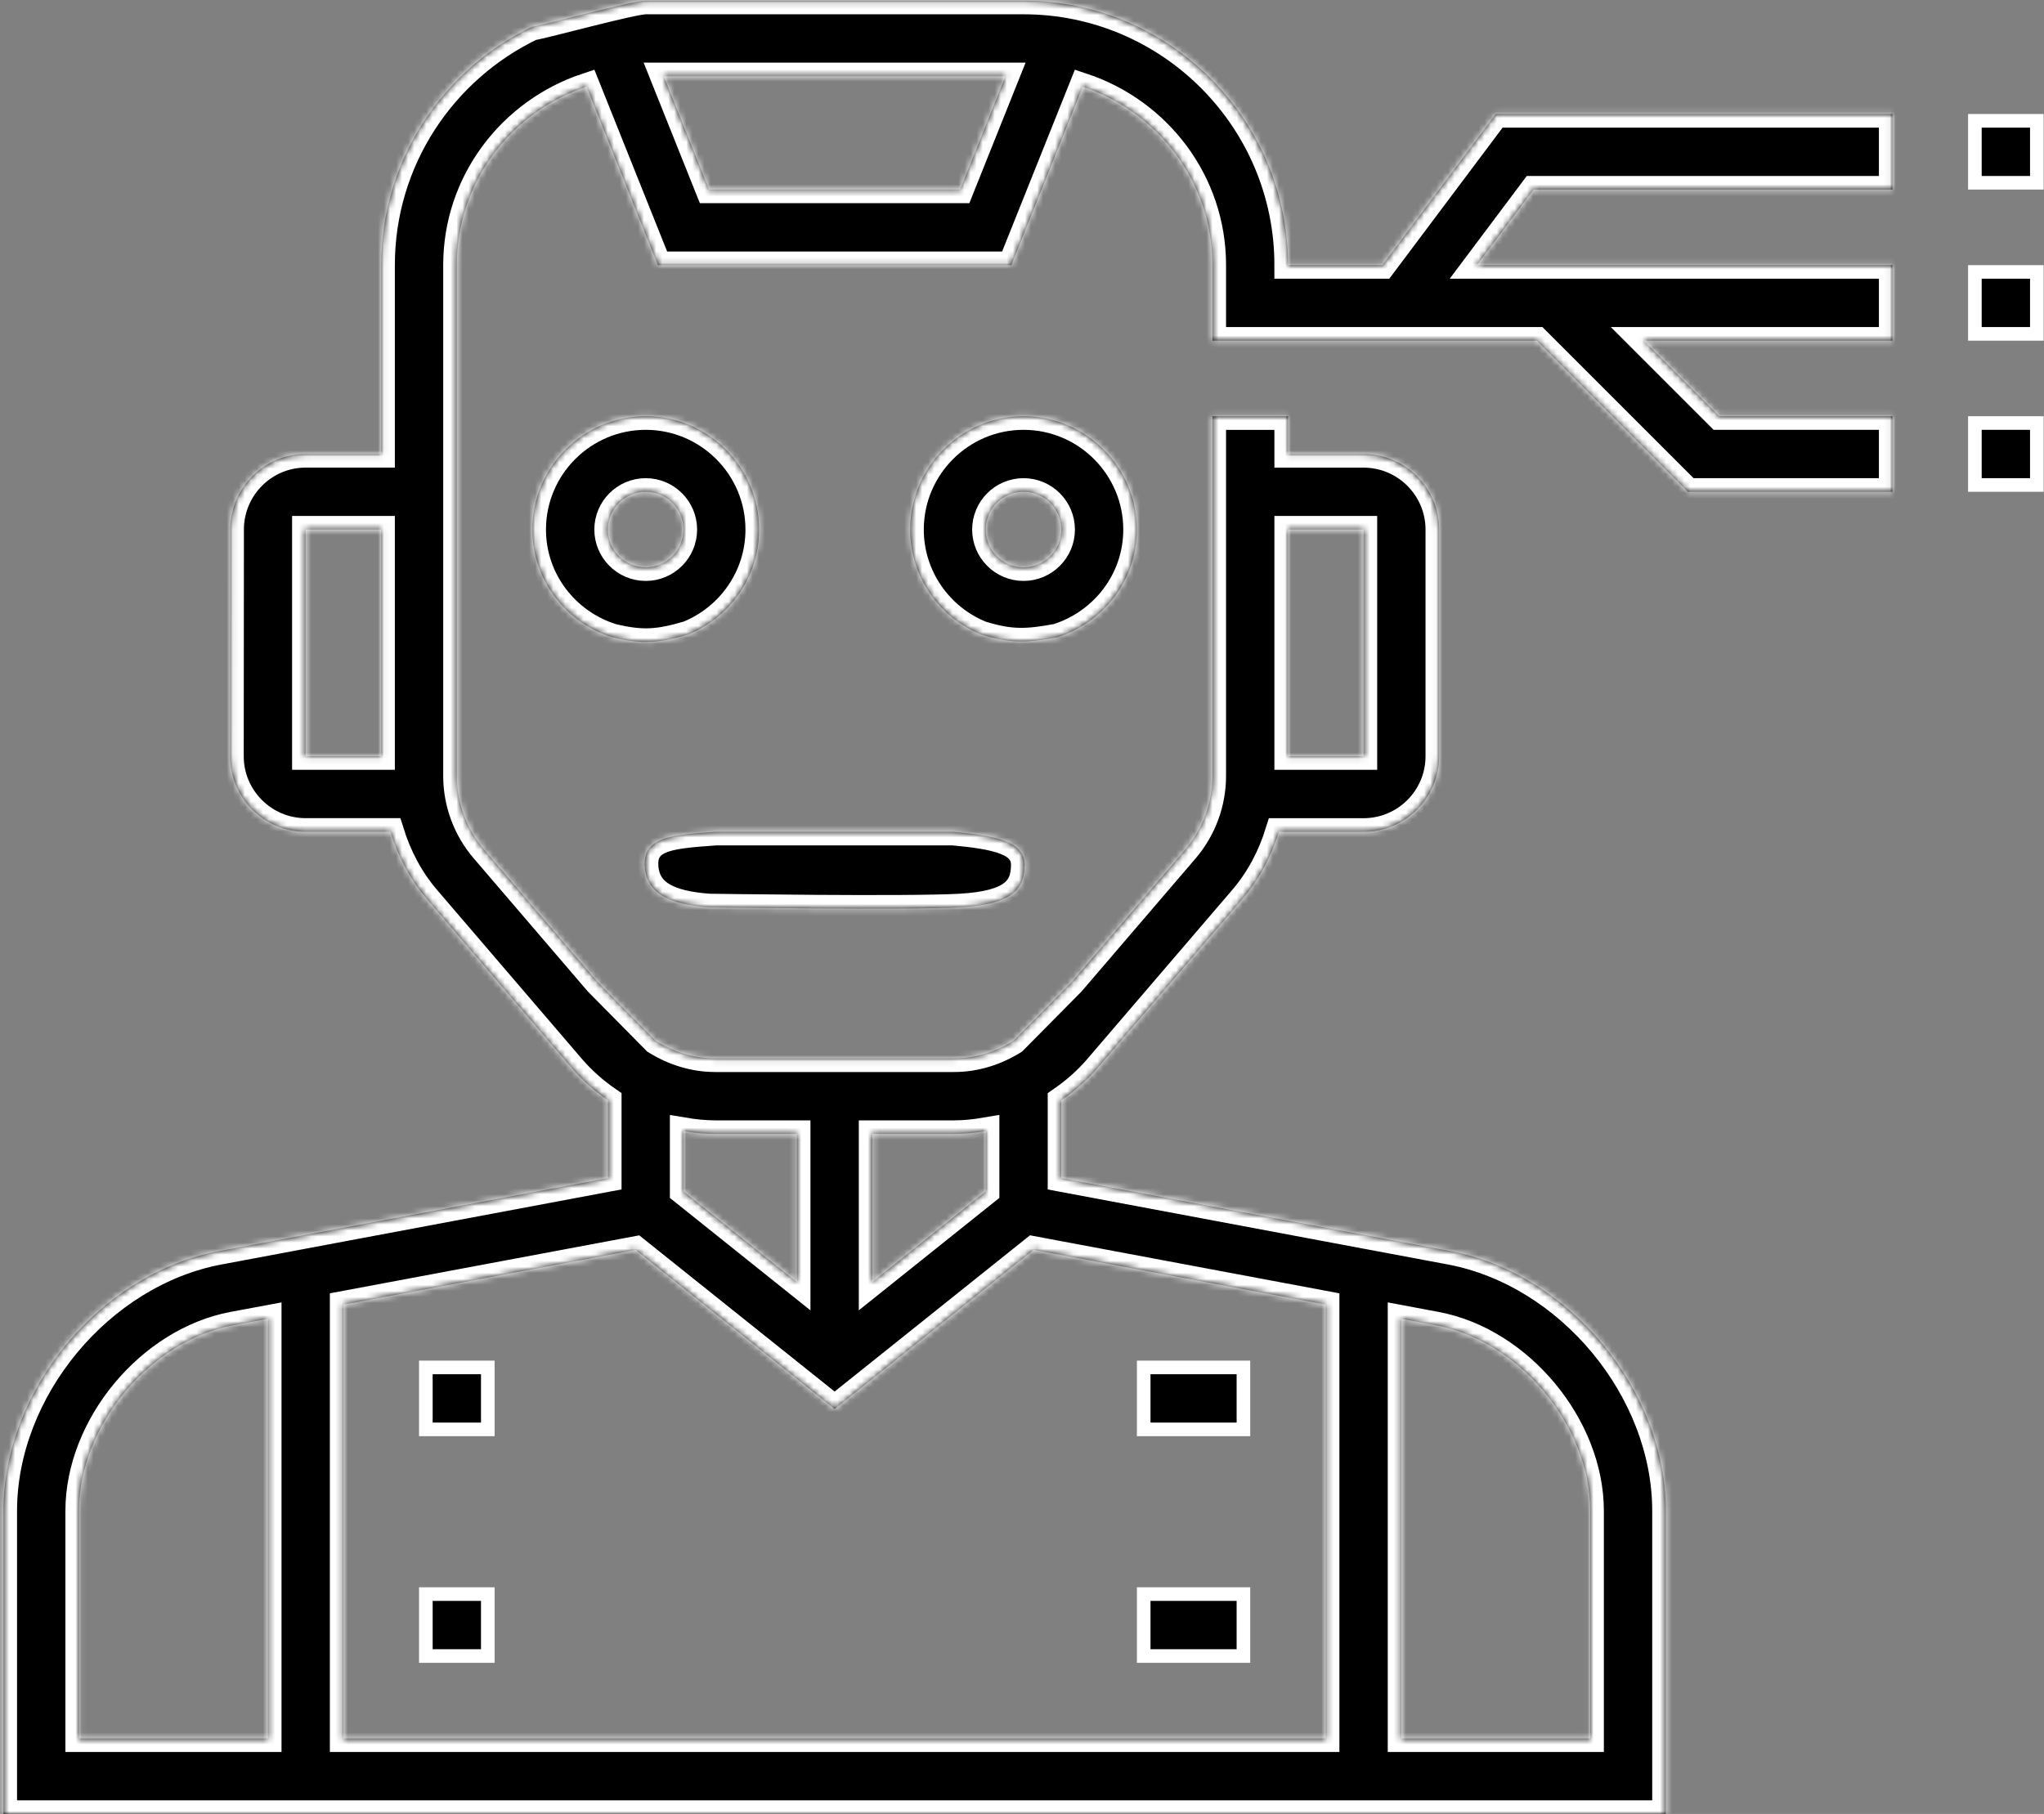 <svg width="338" height="300" viewBox="0 0 338 300" fill="none" xmlns="http://www.w3.org/2000/svg">
<rect x="0" y="0" width="338" height="300" fill="#808080" stroke="none"/>
<g clip-path="url(#clip0)">
<path d="M70.418 226.153H80.663V236.399H70.418V226.153Z" fill="black" stroke="white" stroke-width="2.25"/>
<path d="M205.616 263.639V273.884H194.246H189.123V263.639H205.616Z" fill="black" stroke="white" stroke-width="2.25"/>
<path d="M70.418 263.639H80.663V273.884H70.418V263.639Z" fill="black" stroke="white" stroke-width="2.25"/>
<path d="M205.616 226.153V236.399H200.493H189.123V226.153H205.616Z" fill="black" stroke="white" stroke-width="2.25"/>
<path d="M326.57 44.972H336.816V55.218H326.57V44.972Z" fill="black" stroke="white" stroke-width="2.25"/>
<mask id="path-6-inside-1" fill="white">
<path fill-rule="evenodd" clip-rule="evenodd" d="M228.607 43.847H212.988C212.988 19.732 193.369 0.114 169.254 0.114H125.204H106.778C104.554 0.114 90.07 4.119 87.934 4.443C73.24 11.496 63.045 26.486 63.045 43.847V75.085H50.549C43.765 75.085 38.262 80.522 38.085 87.269L38.054 125.066C38.054 131.958 43.658 137.562 50.549 137.562H64.552C65.805 141.592 67.773 145.389 70.561 148.638L94.551 176.628C96.321 178.69 98.343 180.453 100.53 181.963V194.846L36.236 206.911C16.575 210.59 0.568 229.876 0.568 249.888V300H275.464V249.888C275.464 229.876 259.457 210.59 239.79 206.905L175.502 194.852V181.969C177.689 180.459 179.712 178.696 181.481 176.634L205.471 148.644C208.259 145.396 210.233 141.598 211.481 137.568H225.483C232.374 137.568 237.978 131.964 237.978 125.072V87.587C237.978 80.695 232.374 75.091 225.483 75.091H212.988V68.844H200.492V128.327C200.492 132.794 198.894 137.125 195.981 140.524L177.189 162.451L167.61 172.137C164.669 173.961 161.301 175.047 157.76 175.047H118.273C114.731 175.047 111.363 173.961 108.428 172.137L98.85 162.439L80.058 140.512C77.138 137.119 75.54 132.781 75.54 128.321V43.847C75.54 30.065 84.573 18.469 96.989 14.333L108.798 43.847H167.235L179.044 14.333C191.46 18.469 200.492 30.065 200.492 43.847V56.343H254.134L279.125 81.333H312.95V68.838H284.298L271.803 56.343H312.95V43.847H244.226L253.597 31.352H312.95V18.857H247.35L228.607 43.847ZM225.483 125.066V87.581H212.988V125.066H225.483ZM131.769 187.543H118.273C116.494 187.543 114.749 187.35 113.026 187.061V197.039L131.769 212.033V187.543ZM38.542 219.18C24.735 221.773 13.064 235.837 13.064 249.888V287.505H44.302V218.107L38.542 219.18ZM262.969 287.505V249.888C262.969 235.837 251.297 221.773 237.484 219.187L231.731 218.107V287.505H262.969ZM219.235 287.505V215.764L170.923 206.703L138.016 233.024L105.109 206.71L56.797 215.764V287.505H219.235ZM144.264 212.027L163.007 197.033V187.055C161.283 187.35 159.532 187.543 157.76 187.543H144.264V212.027ZM63.045 87.581H50.549V125.066H63.045V87.581ZM109.758 12.609L117.254 31.352H158.769L166.268 12.609H109.758Z"/>
<path d="M157.589 137.562H118.444C111.484 138.08 106.456 138.275 106.61 143.034C106.764 147.794 110.706 149.579 117.254 150.057C117.254 150.057 149.947 150.555 158.779 150.057C167.61 149.559 169.411 146.912 169.428 143.047C169.445 139.182 164.813 138.235 157.589 137.562Z"/>
<path fill-rule="evenodd" clip-rule="evenodd" d="M174.809 105.399C182.418 103.008 187.997 95.97 187.997 87.581C187.997 77.248 179.587 68.838 169.254 68.838C158.922 68.838 150.511 77.248 150.511 87.581C150.511 95.433 155.377 102.156 162.25 104.935C167.168 106.471 169.923 106.305 174.809 105.399ZM175.502 87.581C175.502 84.14 172.695 81.333 169.254 81.333C165.813 81.333 163.007 84.14 163.007 87.581C163.007 91.022 165.813 93.828 169.254 93.828C172.695 93.828 175.502 91.022 175.502 87.581Z"/>
<path fill-rule="evenodd" clip-rule="evenodd" d="M113.782 104.935C120.655 102.156 125.521 95.433 125.521 87.581C125.521 77.248 117.11 68.838 106.778 68.838C96.446 68.838 88.035 77.248 88.035 87.581C88.035 95.97 93.615 103.008 101.229 105.387C106.329 106.633 109.065 106.314 113.782 104.935ZM113.026 87.581C113.026 84.14 110.219 81.333 106.778 81.333C103.337 81.333 100.53 84.14 100.53 87.581C100.53 91.022 103.337 93.828 106.778 93.828C110.219 93.828 113.026 91.022 113.026 87.581Z"/>
</mask>
<path fill-rule="evenodd" clip-rule="evenodd" d="M228.607 43.847H212.988C212.988 19.732 193.369 0.114 169.254 0.114H125.204H106.778C104.554 0.114 90.07 4.119 87.934 4.443C73.24 11.496 63.045 26.486 63.045 43.847V75.085H50.549C43.765 75.085 38.262 80.522 38.085 87.269L38.054 125.066C38.054 131.958 43.658 137.562 50.549 137.562H64.552C65.805 141.592 67.773 145.389 70.561 148.638L94.551 176.628C96.321 178.69 98.343 180.453 100.53 181.963V194.846L36.236 206.911C16.575 210.59 0.568 229.876 0.568 249.888V300H275.464V249.888C275.464 229.876 259.457 210.59 239.79 206.905L175.502 194.852V181.969C177.689 180.459 179.712 178.696 181.481 176.634L205.471 148.644C208.259 145.396 210.233 141.598 211.481 137.568H225.483C232.374 137.568 237.978 131.964 237.978 125.072V87.587C237.978 80.695 232.374 75.091 225.483 75.091H212.988V68.844H200.492V128.327C200.492 132.794 198.894 137.125 195.981 140.524L177.189 162.451L167.61 172.137C164.669 173.961 161.301 175.047 157.76 175.047H118.273C114.731 175.047 111.363 173.961 108.428 172.137L98.85 162.439L80.058 140.512C77.138 137.119 75.54 132.781 75.54 128.321V43.847C75.54 30.065 84.573 18.469 96.989 14.333L108.798 43.847H167.235L179.044 14.333C191.46 18.469 200.492 30.065 200.492 43.847V56.343H254.134L279.125 81.333H312.95V68.838H284.298L271.803 56.343H312.95V43.847H244.226L253.597 31.352H312.95V18.857H247.35L228.607 43.847ZM225.483 125.066V87.581H212.988V125.066H225.483ZM131.769 187.543H118.273C116.494 187.543 114.749 187.35 113.026 187.061V197.039L131.769 212.033V187.543ZM38.542 219.18C24.735 221.773 13.064 235.837 13.064 249.888V287.505H44.302V218.107L38.542 219.18ZM262.969 287.505V249.888C262.969 235.837 251.297 221.773 237.484 219.187L231.731 218.107V287.505H262.969ZM219.235 287.505V215.764L170.923 206.703L138.016 233.024L105.109 206.71L56.797 215.764V287.505H219.235ZM144.264 212.027L163.007 197.033V187.055C161.283 187.35 159.532 187.543 157.76 187.543H144.264V212.027ZM63.045 87.581H50.549V125.066H63.045V87.581ZM109.758 12.609L117.254 31.352H158.769L166.268 12.609H109.758Z" fill="black"/>
<path d="M157.589 137.562H118.444C111.484 138.08 106.456 138.275 106.61 143.034C106.764 147.794 110.706 149.579 117.254 150.057C117.254 150.057 149.947 150.555 158.779 150.057C167.61 149.559 169.411 146.912 169.428 143.047C169.445 139.182 164.813 138.235 157.589 137.562Z" fill="black"/>
<path fill-rule="evenodd" clip-rule="evenodd" d="M174.809 105.399C182.418 103.008 187.997 95.97 187.997 87.581C187.997 77.248 179.587 68.838 169.254 68.838C158.922 68.838 150.511 77.248 150.511 87.581C150.511 95.433 155.377 102.156 162.25 104.935C167.168 106.471 169.923 106.305 174.809 105.399ZM175.502 87.581C175.502 84.14 172.695 81.333 169.254 81.333C165.813 81.333 163.007 84.14 163.007 87.581C163.007 91.022 165.813 93.828 169.254 93.828C172.695 93.828 175.502 91.022 175.502 87.581Z" fill="black"/>
<path fill-rule="evenodd" clip-rule="evenodd" d="M113.782 104.935C120.655 102.156 125.521 95.433 125.521 87.581C125.521 77.248 117.11 68.838 106.778 68.838C96.446 68.838 88.035 77.248 88.035 87.581C88.035 95.97 93.615 103.008 101.229 105.387C106.329 106.633 109.065 106.314 113.782 104.935ZM113.026 87.581C113.026 84.14 110.219 81.333 106.778 81.333C103.337 81.333 100.53 84.14 100.53 87.581C100.53 91.022 103.337 93.828 106.778 93.828C110.219 93.828 113.026 91.022 113.026 87.581Z" fill="black"/>
<path fill-rule="evenodd" clip-rule="evenodd" d="M228.607 43.847H212.988C212.988 19.732 193.369 0.114 169.254 0.114H125.204H106.778C104.554 0.114 90.07 4.119 87.934 4.443C73.24 11.496 63.045 26.486 63.045 43.847V75.085H50.549C43.765 75.085 38.262 80.522 38.085 87.269L38.054 125.066C38.054 131.958 43.658 137.562 50.549 137.562H64.552C65.805 141.592 67.773 145.389 70.561 148.638L94.551 176.628C96.321 178.69 98.343 180.453 100.53 181.963V194.846L36.236 206.911C16.575 210.59 0.568 229.876 0.568 249.888V300H275.464V249.888C275.464 229.876 259.457 210.59 239.79 206.905L175.502 194.852V181.969C177.689 180.459 179.712 178.696 181.481 176.634L205.471 148.644C208.259 145.396 210.233 141.598 211.481 137.568H225.483C232.374 137.568 237.978 131.964 237.978 125.072V87.587C237.978 80.695 232.374 75.091 225.483 75.091H212.988V68.844H200.492V128.327C200.492 132.794 198.894 137.125 195.981 140.524L177.189 162.451L167.61 172.137C164.669 173.961 161.301 175.047 157.76 175.047H118.273C114.731 175.047 111.363 173.961 108.428 172.137L98.85 162.439L80.058 140.512C77.138 137.119 75.54 132.781 75.54 128.321V43.847C75.54 30.065 84.573 18.469 96.989 14.333L108.798 43.847H167.235L179.044 14.333C191.46 18.469 200.492 30.065 200.492 43.847V56.343H254.134L279.125 81.333H312.95V68.838H284.298L271.803 56.343H312.95V43.847H244.226L253.597 31.352H312.95V18.857H247.35L228.607 43.847ZM225.483 125.066V87.581H212.988V125.066H225.483ZM131.769 187.543H118.273C116.494 187.543 114.749 187.35 113.026 187.061V197.039L131.769 212.033V187.543ZM38.542 219.18C24.735 221.773 13.064 235.837 13.064 249.888V287.505H44.302V218.107L38.542 219.18ZM262.969 287.505V249.888C262.969 235.837 251.297 221.773 237.484 219.187L231.731 218.107V287.505H262.969ZM219.235 287.505V215.764L170.923 206.703L138.016 233.024L105.109 206.71L56.797 215.764V287.505H219.235ZM144.264 212.027L163.007 197.033V187.055C161.283 187.35 159.532 187.543 157.76 187.543H144.264V212.027ZM63.045 87.581H50.549V125.066H63.045V87.581ZM109.758 12.609L117.254 31.352H158.769L166.268 12.609H109.758Z" stroke="white" stroke-width="4.5" mask="url(#path-6-inside-1)"/>
<path d="M157.589 137.562H118.444C111.484 138.08 106.456 138.275 106.61 143.034C106.764 147.794 110.706 149.579 117.254 150.057C117.254 150.057 149.947 150.555 158.779 150.057C167.61 149.559 169.411 146.912 169.428 143.047C169.445 139.182 164.813 138.235 157.589 137.562Z" stroke="white" stroke-width="4.5" mask="url(#path-6-inside-1)"/>
<path fill-rule="evenodd" clip-rule="evenodd" d="M174.809 105.399C182.418 103.008 187.997 95.97 187.997 87.581C187.997 77.248 179.587 68.838 169.254 68.838C158.922 68.838 150.511 77.248 150.511 87.581C150.511 95.433 155.377 102.156 162.25 104.935C167.168 106.471 169.923 106.305 174.809 105.399ZM175.502 87.581C175.502 84.14 172.695 81.333 169.254 81.333C165.813 81.333 163.007 84.14 163.007 87.581C163.007 91.022 165.813 93.828 169.254 93.828C172.695 93.828 175.502 91.022 175.502 87.581Z" stroke="white" stroke-width="4.5" mask="url(#path-6-inside-1)"/>
<path fill-rule="evenodd" clip-rule="evenodd" d="M113.782 104.935C120.655 102.156 125.521 95.433 125.521 87.581C125.521 77.248 117.11 68.838 106.778 68.838C96.446 68.838 88.035 77.248 88.035 87.581C88.035 95.97 93.615 103.008 101.229 105.387C106.329 106.633 109.065 106.314 113.782 104.935ZM113.026 87.581C113.026 84.14 110.219 81.333 106.778 81.333C103.337 81.333 100.53 84.14 100.53 87.581C100.53 91.022 103.337 93.828 106.778 93.828C110.219 93.828 113.026 91.022 113.026 87.581Z" stroke="white" stroke-width="4.5" mask="url(#path-6-inside-1)"/>
<path d="M326.57 19.982H336.816V30.227H326.57V19.982Z" fill="black" stroke="white" stroke-width="2.25"/>
<path d="M326.57 69.963H336.816V80.208H326.57V69.963Z" fill="black" stroke="white" stroke-width="2.25"/>
</g>
<defs>
<clipPath id="clip0">
<rect width="337.941" height="300" fill="white"/>
</clipPath>
</defs>
</svg>
